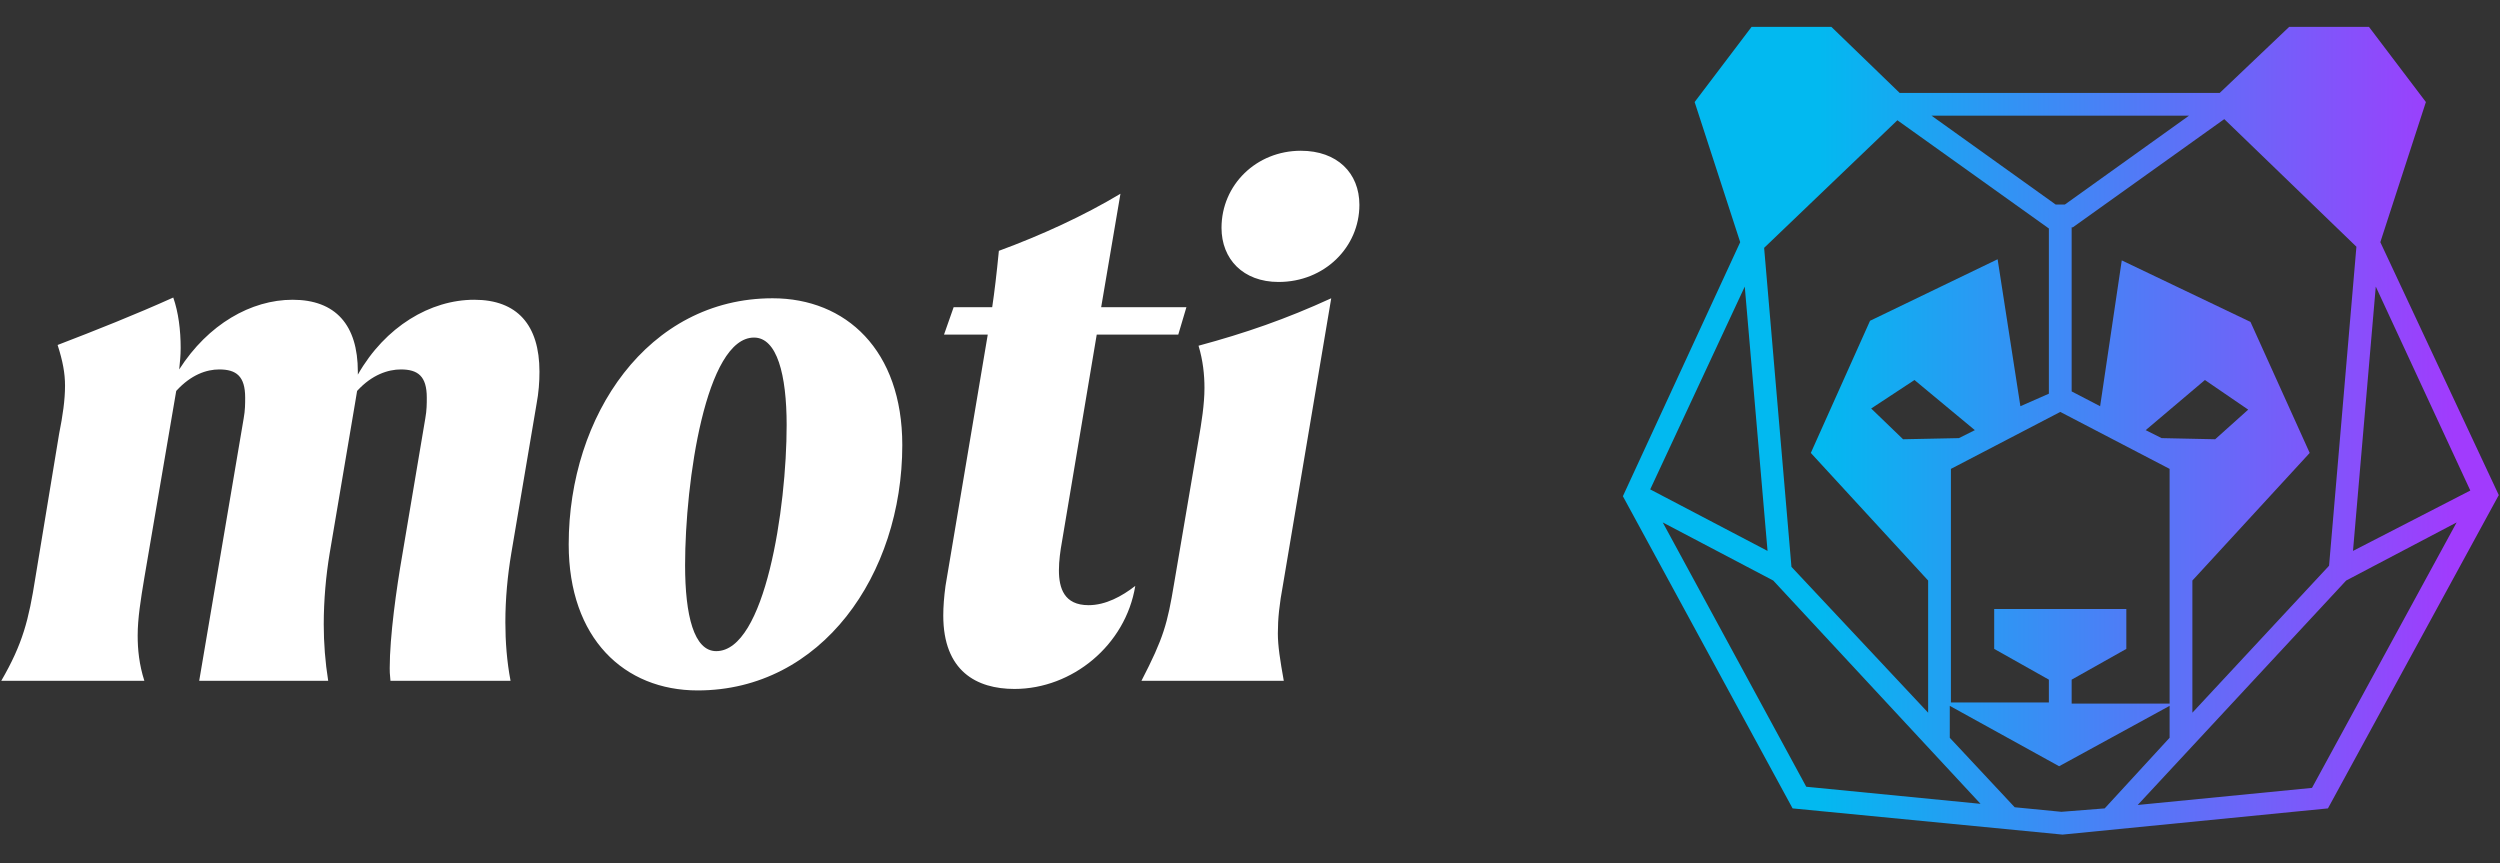 <svg width="1770" height="611" viewBox="0 0 1770 611" fill="none" xmlns="http://www.w3.org/2000/svg">
<rect x="0" y="0" width="1770" height="611" fill="#333333" stroke="none"/>
<path d="M335.754 212.229C304.788 212.229 272.772 231.123 253.353 265.238V263.139C253.353 230.073 237.607 212.229 207.166 212.229C177.775 212.229 147.334 229.549 126.865 261.564C127.389 256.841 127.914 251.592 127.914 246.344C127.914 233.747 126.34 221.151 122.666 210.654C95.899 222.726 68.082 233.747 40.79 244.244C44.464 255.791 46.038 264.188 46.038 273.111C46.038 283.083 44.464 294.105 41.839 307.226L25.044 409.046C20.321 438.963 16.122 455.758 0.901 482H102.197C98.523 470.453 97.473 459.956 97.473 449.984C97.473 437.913 99.573 424.792 102.197 409.046L124.765 276.785C135.262 265.238 146.284 261.564 155.206 261.564C167.278 261.564 173.576 266.288 173.576 281.508C173.576 285.707 173.576 290.431 172.526 296.204L141.035 482H232.359C230.259 468.879 229.21 455.233 229.21 442.112C229.21 424.792 230.784 407.472 233.409 391.726L251.253 286.232L252.828 276.785C263.325 265.238 274.871 261.564 283.794 261.564C295.865 261.564 302.163 266.288 302.163 281.508C302.163 285.707 302.163 290.431 301.114 296.204L284.844 392.776C280.645 416.919 275.921 450.509 275.921 473.078C275.921 474.652 275.921 477.276 276.446 482H361.471C358.847 468.354 357.797 454.183 357.797 440.537C357.797 423.742 359.372 407.472 361.996 391.726L379.841 286.232C381.415 277.835 381.94 270.487 381.94 263.139C381.94 230.073 366.195 212.229 335.754 212.229ZM493.966 488.823C581.616 488.823 638.824 406.947 638.824 315.099C638.824 247.918 598.936 211.179 546.976 211.179C458.802 211.179 402.643 294.105 402.643 385.428C402.643 452.084 442.007 488.823 493.966 488.823ZM507.088 461.006C491.342 461.006 485.044 435.813 485.044 400.124C485.044 340.816 499.74 238.996 533.855 238.996C550.125 238.996 556.948 265.238 556.948 300.928C556.948 359.711 541.727 461.006 507.088 461.006ZM776.482 236.896H834.215L839.988 217.477H779.631L793.277 137.176C767.034 152.921 737.118 166.567 707.202 177.589C705.627 193.859 704.053 206.98 702.478 217.477H675.186L668.363 236.896H699.329L669.413 414.82C668.363 422.692 667.838 429.515 667.838 435.813C667.838 475.177 691.456 487.773 718.224 487.773C759.162 487.773 796.951 456.807 803.774 414.82C794.326 422.167 782.78 428.466 770.708 428.466C753.388 428.466 749.714 416.394 749.714 403.798C749.714 396.975 750.764 389.627 751.814 383.854L776.482 236.896ZM905.246 199.632C937.786 199.632 962.454 174.964 962.454 145.048C962.454 122.48 946.708 106.734 920.991 106.734C889.5 106.734 864.832 130.877 864.832 161.318C864.832 183.362 880.053 199.632 905.246 199.632ZM808.149 482H908.919C906.295 467.304 904.721 457.332 904.721 448.41C904.721 437.913 905.77 427.941 908.395 413.77L942.51 211.179C910.494 225.875 881.627 235.847 848.562 244.769C851.711 255.266 852.761 265.238 852.761 274.685C852.761 286.232 850.661 299.353 848.562 311.425L831.242 413.245C826.518 441.587 823.894 451.559 808.149 482Z" fill="white"/>
<path d="M1685.27 171.451L1717.53 72.237L1677.21 19H1620.76L1571.57 65.784H1344.96L1296.58 19H1240.13L1199.8 72.237L1232.06 171.451L1149 351.328L1269.16 572.342L1460.28 590.895L1648.18 572.342L1769.14 350.521L1685.27 171.451ZM1748.98 347.295L1665.92 390.046L1682.05 202.91L1748.98 347.295ZM1466.73 481.194L1505.44 459.415V431.184H1411.89V459.415L1450.6 481.194V497.327H1381.25V331.969L1458.67 291.638L1536.08 331.969V498.133H1466.73V481.194ZM1268.35 401.339L1249 175.485L1343.35 85.143L1450.6 161.772V278.732L1430.44 287.605L1414.31 183.551L1323.99 227.108L1282.06 320.676L1365.12 411.018V504.586L1268.35 401.339ZM1461.89 144.833H1455.44L1367.54 81.916H1549.79L1461.89 144.833ZM1347.38 310.997L1324.8 289.218L1355.44 269.053L1398.19 304.544L1386.9 310.19L1347.38 310.997ZM1530.44 310.19L1519.15 304.544L1561.08 269.053L1591.73 290.025L1568.34 310.997L1530.44 310.19ZM1552.21 411.018L1635.27 320.676L1593.34 227.915L1502.21 184.357L1486.89 287.605L1466.73 277.119V160.965H1467.54L1574.79 84.336L1668.34 174.678L1648.98 400.532L1552.21 504.586V411.018ZM1235.29 202.91L1251.42 390.046L1168.35 346.488L1235.29 202.91ZM1177.22 369.88L1255.45 411.018L1402.22 569.116L1278.83 557.016L1177.22 369.88ZM1459.47 574.762L1426.41 571.536L1380.44 522.332V499.746L1457.86 542.497L1536.08 499.746V522.332L1490.12 572.342L1459.47 574.762ZM1636.89 557.823L1513.5 569.922L1661.08 411.018L1739.3 369.88L1636.89 557.823Z" fill="url(#paint0_linear)"/>
<defs>
<linearGradient id="paint0_linear" x1="1148.76" y1="304.988" x2="1768.5" y2="304.988" gradientUnits="userSpaceOnUse">
<stop offset="0.224" stop-color="#02B9F0"/>
<stop offset="0.951" stop-color="#A13BFD"/>
</linearGradient>
</defs>
</svg>
